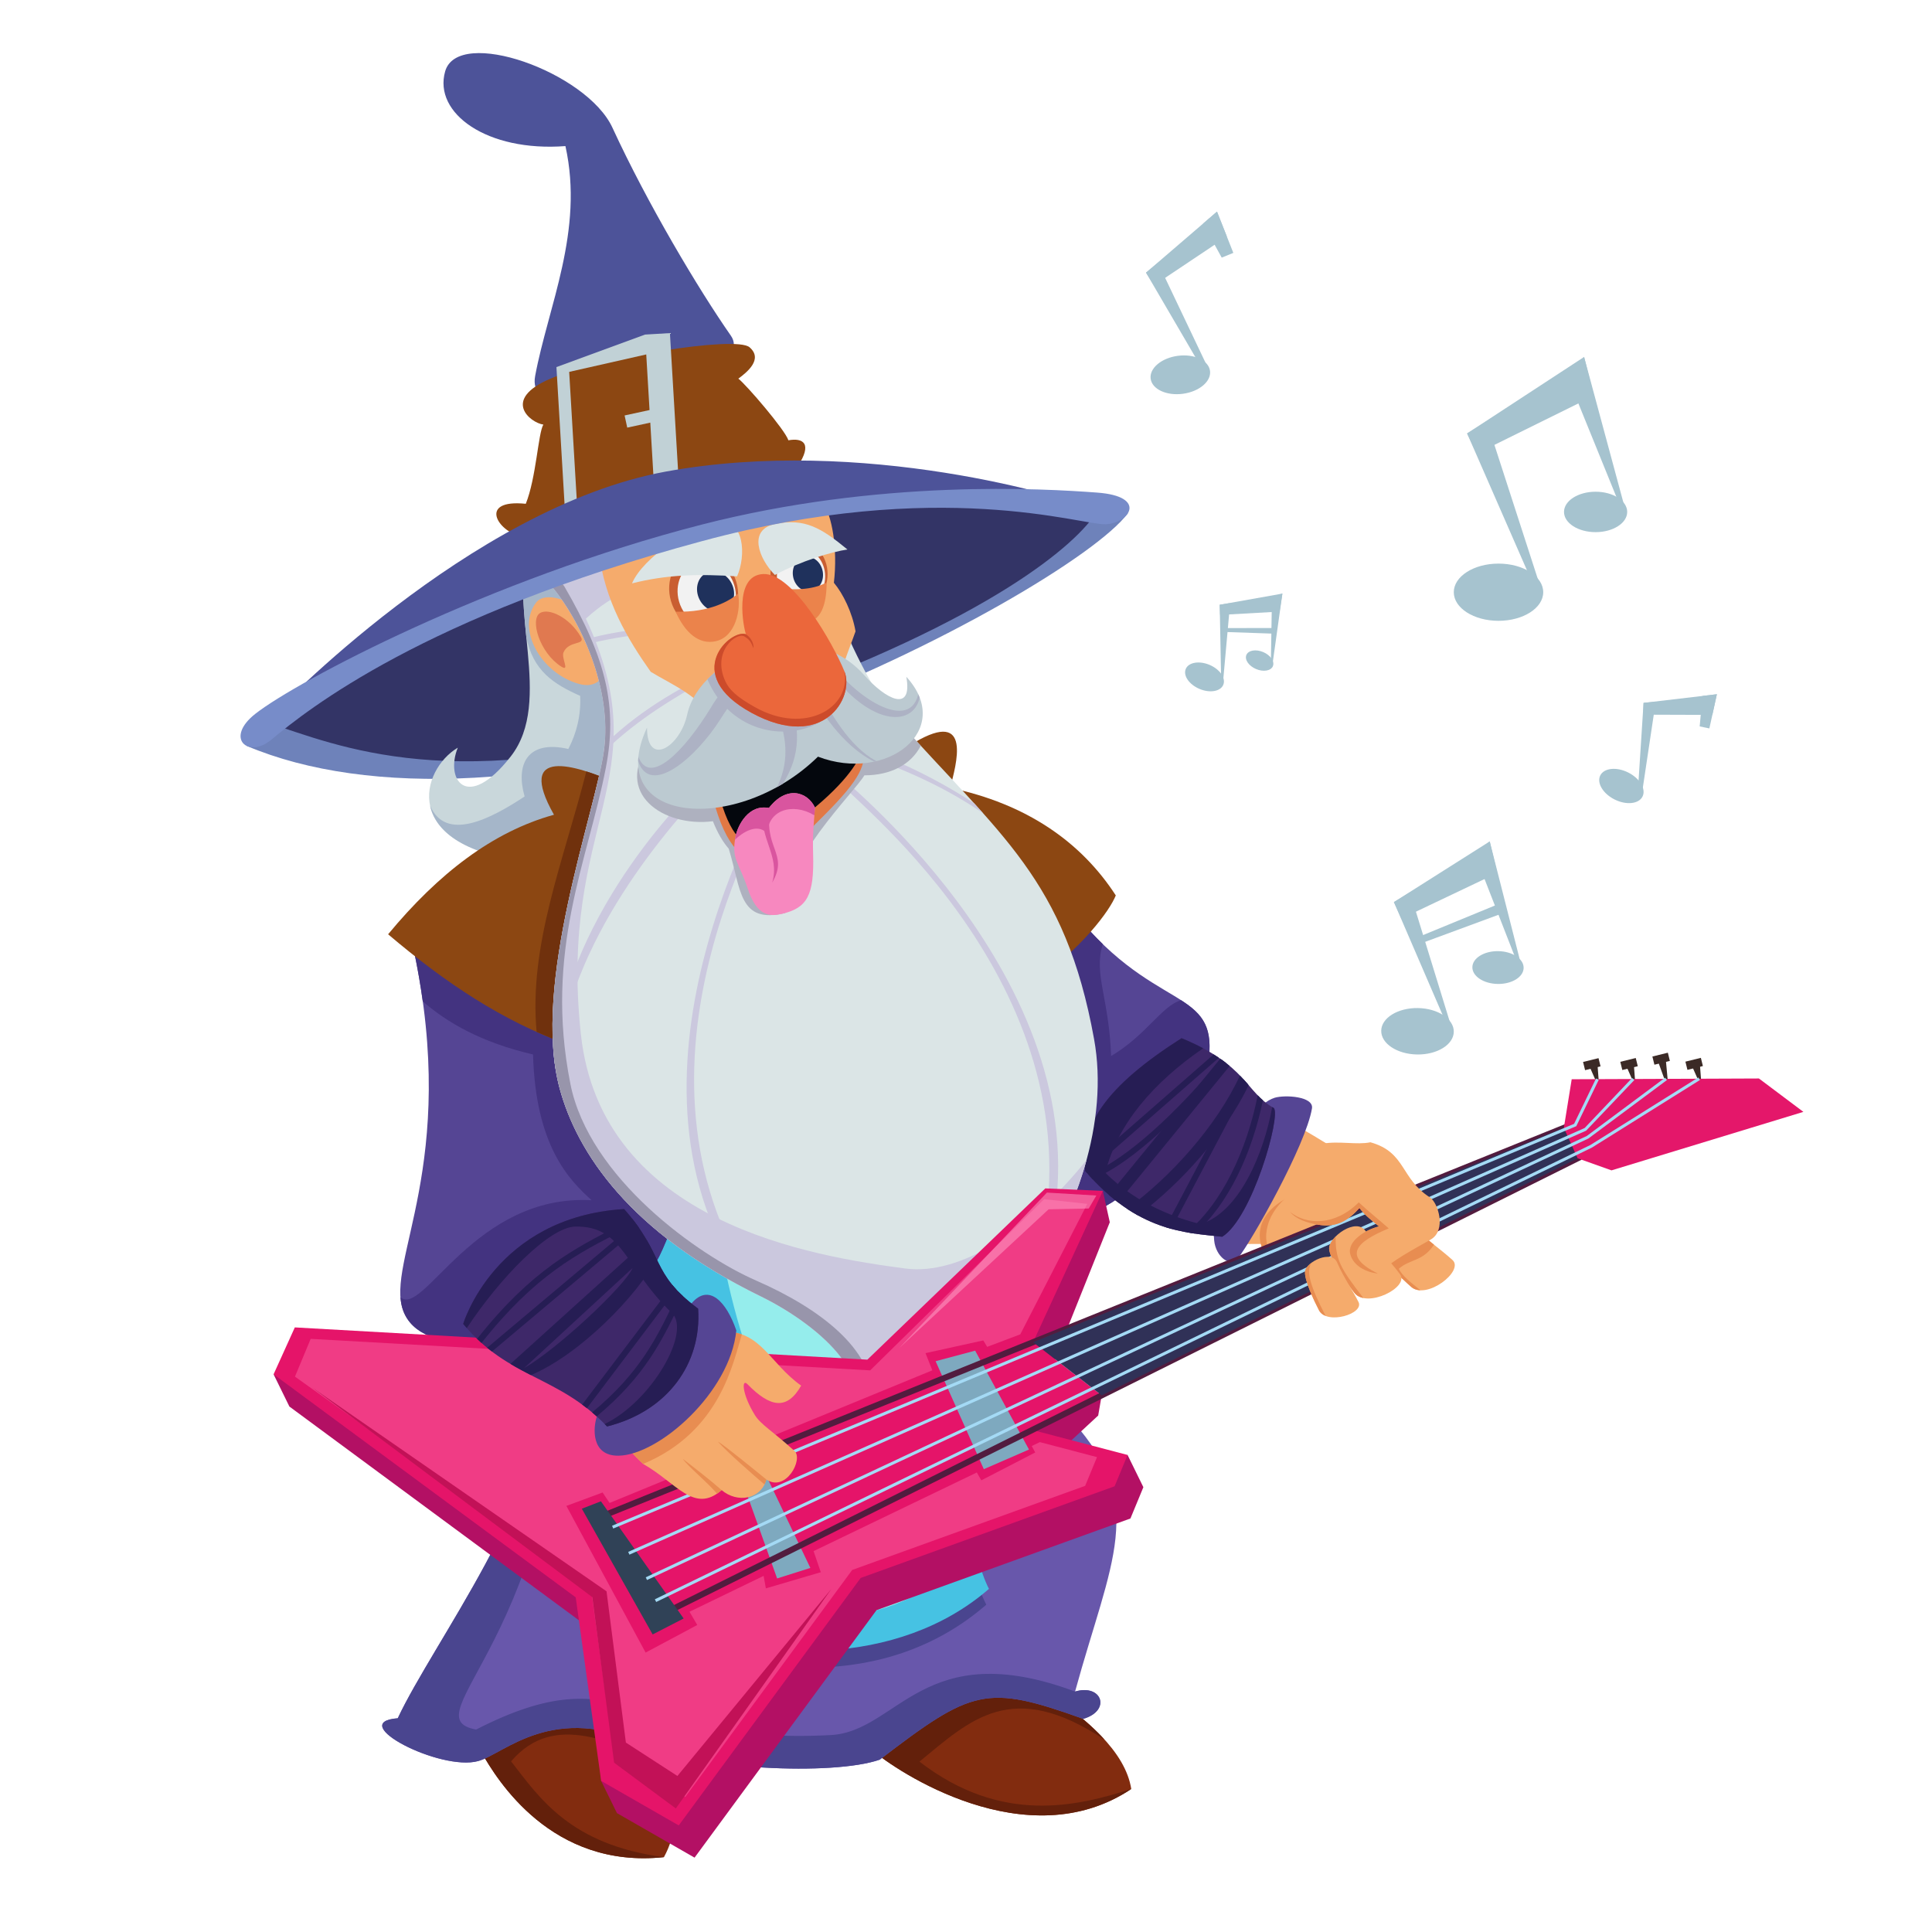 <?xml version="1.0" encoding="UTF-8"?>
<svg xmlns="http://www.w3.org/2000/svg" xmlns:xlink="http://www.w3.org/1999/xlink" version="1.1" id="character" x="0px" y="0px" viewBox="0 0 512 512" xml:space="preserve" width="512" height="512">
<g>
	<polygon fill="none" points="358.97,389.347 70.55,424.547 34.085,141.285 371.368,143.437  "/>
	<ellipse fill="none" cx="199.742" cy="473.302" rx="108.623" ry="24.629"/>
	<path fill="#333466" d="M70.55,194.124c0,0,37.888,26.78,131.759-6.978c61.34-22.059,89.519-45.678,89.519-52.683   C261.864,130.974,169.333,123.807,70.55,194.124z"/>
	<path fill="#6E82BA" d="M200.868,186.214c61.487-22.015,84.717-42.044,89.944-50.848c4.093-1.419,6.864-3.861,8.071,0.674   c-8.079,10.898-50.258,36.111-95.981,53.111c-54.458,20.249-105.441,22.109-137.457,8.55c-0.835-4.353,1.399-7.56,8.867-5.049   C94.782,199.532,129.043,211.931,200.868,186.214z"/>
	<g>
		<path fill="#C9D7DB" d="M140.594,143.76c-6.518,16.631,6.336,41.974-5.28,56.757c-11.615,14.783-17.423,6.072-13.991-2.376    c-9.767,5.808-15.575,25.871,17.687,30.094s32.511-44.662,30.26-55.173C162.769,142.704,140.594,143.76,140.594,143.76z"/>
		<path fill="#A5B6C9" d="M148.374,145.177c-3.478,0.084-6.356,0.235-8.391,0.369c-2.062,6.813-1.337,14.883-0.532,23.018    c1.673,9.272,7.461,12.798,14.298,15.849c0.25,5.176-0.967,9.916-3.133,14.073c-10.92-2.49-14.014,4.137-11.586,12.586    c-9.014,5.962-20.87,12.144-25.049,2.442c1.352,6.364,8.161,12.579,25.029,14.721c33.262,4.224,32.511-44.662,30.26-55.173    C165.286,154.457,155.42,147.659,148.374,145.177z"/>
	</g>
	<g>
		<path fill="#822C0F" d="M127.599,464.395c4.113,7.264,18.574,30.93,48.351,27.769c6.402-11.739,1.744-24.907-9.792-44.437    C159.987,437.279,131.493,459.328,127.599,464.395z"/>
		<path fill="#63200B" d="M135.444,466.779c11.557-13.599,27.553-4.4,40.618,0.626c-2.169-5.829-5.544-12.299-9.903-19.678    c-6.172-10.448-34.665,11.601-38.559,16.668c4.113,7.264,18.574,30.93,48.351,27.769    C151.136,488.871,143.015,476.523,135.444,466.779z"/>
	</g>
	<g>
		<path fill="#822C0F" d="M231.115,463.783c6.29,5.489,40.963,28.799,68.682,10.32c-1.554-9.89-11.879-18.908-24.332-26.951    C265.272,440.569,233.108,457.712,231.115,463.783z"/>
		<path fill="#63200B" d="M299.797,474.103c-14.255,4.554-34.341,9.557-56.135-7.256c13.562-11.113,24.508-22.119,49.081-5.797    c-4.44-4.906-10.54-9.546-17.278-13.898c-10.194-6.584-42.357,10.56-44.35,16.631    C237.405,469.272,272.079,492.582,299.797,474.103z"/>
	</g>
	<g>
		<path fill="#F5AB6C" d="M142.068,159.693c-5.28,6.909,1.155,18.677,11.351,21.548c9.068,2.553,9.526-11.186,3.668-16.954    C151.229,158.518,144.343,156.716,142.068,159.693z"/>
		<path fill="#E07950" d="M143.122,162.453c2.319-1.395,7.817,1.165,10.793,6.305c1.353,2.337-3.198,0.867-4.589,4.162    c-0.621,1.473,1.808,5.257-0.606,3.722C142.979,172.99,140.376,164.105,143.122,162.453z"/>
	</g>
	<path fill="#554594" d="M282.402,238.89c-16.51-22.251-42.502,18.514-42.502,18.514c-5.016,19.35,20.01,20.949,24.234,34.88   c4.023,13.268,1.624,31.644,16.97,30.986c18.487-0.792,36.613-25.911,39.026-41.095C323.593,260.37,305.224,269.647,282.402,238.89   z"/>
	<path fill="#433380" d="M313.006,265.068c-5.146,1.479-9.198,9.262-18.544,14.784c-0.589-15.599-4.688-21.63-2.215-29.659   c-3.146-3.041-6.445-6.72-9.846-11.304c-16.51-22.251-42.502,18.514-42.502,18.514c-5.016,19.35,20.01,20.949,24.234,34.88   c4.023,13.268,1.624,31.644,16.97,30.986c18.487-0.792,36.613-25.911,39.026-41.095C321.697,272.3,318.778,268.799,313.006,265.068   z"/>
	<g>
		<g>
			<defs>
				<path id="SVGID_1_" d="M126.728,466.698c-10.02,2.783-35.304-10.286-21.313-11.342c9.239-19.799,39.884-59.931,37.698-86.462      c-1.123-13.625,3.96-24.683,17.687-35.77c13.727-11.087,90.434-3.629,98.731,9.239c8.027,12.449,12.494,20.663,24.714,34.283      c19.866,22.141,10.218,36.8,0.662,71.63c7.128-2.112,9.648,5.062,2.164,7.24c-25.728-9.228-29.382-7.961-53.933,10.815      c-12.511,4.359-48.694,2.469-61.692-3.715C146.685,450.836,133.712,464.758,126.728,466.698z"/>
			</defs>
			<clipPath id="SVGID_2_">
				<use xlink:href="#SVGID_1_" overflow="visible"/>
			</clipPath>
			<path clip-path="url(#SVGID_2_)" fill="#6857AB" d="M76.63,468.414c11.184-23.965,55.614-73.971,52.968-106.084     c-1.359-16.492,4.793-29.876,21.409-43.297s107.168-2.646,119.505,11.184c14.539,16.296,57.688,25.685,58.647,47.813     s-42.95,69.522-27.932,80.386C286.781,478.316,110.821,488.395,76.63,468.414z"/>
		</g>
		<g>
			<defs>
				<path id="SVGID_3_" d="M126.728,466.698c-10.02,2.783-35.304-10.286-21.313-11.342c9.239-19.799,39.884-59.931,37.698-86.462      c-1.123-13.625,3.96-24.683,17.687-35.77c13.727-11.087,90.434-3.629,98.731,9.239c8.027,12.449,12.494,20.663,24.714,34.283      c19.866,22.141,10.218,36.8,0.662,71.63c7.128-2.112,9.648,5.062,2.164,7.24c-25.728-9.228-29.382-7.961-53.933,10.815      c-12.511,4.359-48.694,2.469-61.692-3.715C146.685,450.836,133.712,464.758,126.728,466.698z"/>
			</defs>
			<clipPath id="SVGID_4_">
				<use xlink:href="#SVGID_3_" overflow="visible"/>
			</clipPath>
			<path clip-path="url(#SVGID_4_)" fill="#4A458F" d="M88.876,469.852c-24.812-5.097,59.595-151.326,60.043-119.107     c1.145,82.363-40.896,104.237-22.748,107.603c39.94-20.393,40.264,4.268,93.98,1.465c17.866-0.932,24.552-26.506,64.755-11.537     c4.894-10.218,32.446-39.473,33.405-17.346c0.959,22.128-9.922,19.799-17.084,27.485     C286.781,478.316,123.067,489.833,88.876,469.852z"/>
		</g>
		<g>
			<defs>
				<path id="SVGID_5_" d="M126.728,466.698c-10.02,2.783-35.304-10.286-21.313-11.342c9.239-19.799,39.884-59.931,37.698-86.462      c-1.123-13.625,3.96-24.683,17.687-35.77c13.727-11.087,90.434-3.629,98.731,9.239c8.027,12.449,12.494,20.663,24.714,34.283      c19.866,22.141,10.218,36.8,0.662,71.63c7.128-2.112,9.648,5.062,2.164,7.24c-25.728-9.228-29.382-7.961-53.933,10.815      c-12.511,4.359-48.694,2.469-61.692-3.715C146.685,450.836,133.712,464.758,126.728,466.698z"/>
			</defs>
			<clipPath id="SVGID_6_">
				<use xlink:href="#SVGID_5_" overflow="visible"/>
			</clipPath>
			<path clip-path="url(#SVGID_6_)" fill="#4A458F" d="M171.624,431.591c10.198-21.852,10.35-84.2,7.937-113.482     c39.758-16.565,48.633-9.547,61.227-3.992c6.935,20.104,10.048,90.597,20.591,111.138     C234.812,448.358,197.773,444.484,171.624,431.591z"/>
		</g>
		<g>
			<defs>
				<path id="SVGID_7_" d="M126.728,466.698c-10.02,2.783-35.304-10.286-21.313-11.342c9.239-19.799,39.884-59.931,37.698-86.462      c-1.123-13.625,3.96-24.683,17.687-35.77c13.727-11.087,90.434-3.629,98.731,9.239c8.027,12.449,12.494,20.663,24.714,34.283      c19.866,22.141,10.218,36.8,0.662,71.63c7.128-2.112,9.648,5.062,2.164,7.24c-25.728-9.228-29.382-7.961-53.933,10.815      c-12.511,4.359-48.694,2.469-61.692-3.715C146.685,450.836,133.712,464.758,126.728,466.698z"/>
			</defs>
			<clipPath id="SVGID_8_">
				<use xlink:href="#SVGID_7_" overflow="visible"/>
			</clipPath>
			<path clip-path="url(#SVGID_8_)" fill="#46C2E3" d="M176.563,429.187c9.239-19.799,8.92-79.218,6.734-105.748     c36.023-15.009,50.419-12.336,61.83-7.303c6.283,18.215,7.398,86.323,16.95,104.934     C238.006,442.002,200.255,440.868,176.563,429.187z"/>
		</g>
		<g>
			<defs>
				<path id="SVGID_9_" d="M126.728,466.698c-10.02,2.783-35.304-10.286-21.313-11.342c9.239-19.799,39.884-59.931,37.698-86.462      c-1.123-13.625,3.96-24.683,17.687-35.77c13.727-11.087,90.434-3.629,98.731,9.239c8.027,12.449,12.494,20.663,24.714,34.283      c19.866,22.141,10.218,36.8,0.662,71.63c7.128-2.112,9.648,5.062,2.164,7.24c-25.728-9.228-29.382-7.961-53.933,10.815      c-12.511,4.359-48.694,2.469-61.692-3.715C146.685,450.836,133.712,464.758,126.728,466.698z"/>
			</defs>
			<clipPath id="SVGID_10_">
				<use xlink:href="#SVGID_9_" overflow="visible"/>
			</clipPath>
			<path clip-path="url(#SVGID_10_)" fill="#95EDEC" d="M192.53,422.926c6.236-13.364,6.021-53.47,4.545-71.378     c24.315-10.131,34.032-8.327,41.734-4.93c4.241,12.295,4.994,58.266,11.441,70.828     C234.003,431.576,208.523,430.811,192.53,422.926z"/>
		</g>
		<g>
			<defs>
				<path id="SVGID_11_" d="M126.728,466.698c-10.02,2.783-35.304-10.286-21.313-11.342c9.239-19.799,39.884-59.931,37.698-86.462      c-1.123-13.625,3.96-24.683,17.687-35.77c13.727-11.087,90.434-3.629,98.731,9.239c8.027,12.449,12.494,20.663,24.714,34.283      c19.866,22.141,10.218,36.8,0.662,71.63c7.128-2.112,9.648,5.062,2.164,7.24c-25.728-9.228-29.382-7.961-53.933,10.815      c-12.511,4.359-48.694,2.469-61.692-3.715C146.685,450.836,133.712,464.758,126.728,466.698z"/>
			</defs>
			<clipPath id="SVGID_12_">
				<use xlink:href="#SVGID_11_" overflow="visible"/>
			</clipPath>
			<path clip-path="url(#SVGID_12_)" fill="#4A458F" d="M131.63,369.158c-1.452-11.308,2.772-31.835,4.29-44.145     c28.389,0.295,43.706,6.108,51.543,10.585c2.491,9.383-2.479,31.907-6.143,43.692c-2.215,2.158-5.336,4.642-9.036,5.311     C162.981,384.029,144.829,379.85,131.63,369.158z"/>
		</g>
		<g>
			<defs>
				<path id="SVGID_13_" d="M126.728,466.698c-10.02,2.783-35.304-10.286-21.313-11.342c9.239-19.799,39.884-59.931,37.698-86.462      c-1.123-13.625,3.96-24.683,17.687-35.77c13.727-11.087,90.434-3.629,98.731,9.239c8.027,12.449,12.494,20.663,24.714,34.283      c19.866,22.141,10.218,36.8,0.662,71.63c7.128-2.112,9.648,5.062,2.164,7.24c-25.728-9.228-29.382-7.961-53.933,10.815      c-12.511,4.359-48.694,2.469-61.692-3.715C146.685,450.836,133.712,464.758,126.728,466.698z"/>
			</defs>
			<clipPath id="SVGID_14_">
				<use xlink:href="#SVGID_13_" overflow="visible"/>
			</clipPath>
			<path clip-path="url(#SVGID_14_)" fill="#4A458F" d="M159.744,354.606c-1.452-11.308,2.772-34.904,4.29-47.213     c28.389,0.295,46.874,8.649,54.711,13.126c2.491,9.383,38.542,5.082,48.837,27.575     C226.337,378.261,207.341,370.346,159.744,354.606z"/>
		</g>
		<g>
			<defs>
				<path id="SVGID_15_" d="M126.728,466.698c-10.02,2.783-35.304-10.286-21.313-11.342c9.239-19.799,39.884-59.931,37.698-86.462      c-1.123-13.625,3.96-24.683,17.687-35.77c13.727-11.087,90.434-3.629,98.731,9.239c8.027,12.449,12.494,20.663,24.714,34.283      c19.866,22.141,10.218,36.8,0.662,71.63c7.128-2.112,9.648,5.062,2.164,7.24c-25.728-9.228-29.382-7.961-53.933,10.815      c-12.511,4.359-48.694,2.469-61.692-3.715C146.685,450.836,133.712,464.758,126.728,466.698z"/>
			</defs>
			<clipPath id="SVGID_16_">
				<use xlink:href="#SVGID_15_" overflow="visible"/>
			</clipPath>
			<path clip-path="url(#SVGID_16_)" fill="#4A458F" d="M217.004,376.286c5.041-4.298,2.797-12.407-0.801-17.175     c28.389,0.295,21.104-22.544,28.941-18.067c2.491,9.383,12.011-23.153,22.307-0.66     C266.066,354.649,242.603,377.573,217.004,376.286z"/>
		</g>
	</g>
	<path fill="#2F2C42" d="M168.456,337.744c21.911,4.153,56.493,6.732,82.891,4.092c7.128-2.112,13.265-3.663,12.756,4.554   c-3.781,6.93-12.523,18.103-42.191,18.281c-37.354,0.224-58.739-10.425-72.994-21.116   C149.581,326.921,161.724,330.089,168.456,337.744z"/>
	<path fill="#6857AB" d="M264.104,341.44c0-20.987-7.609-58.066-3.253-81.176c4.356-23.109-121.961,8.316-121.961,8.316   c4.356,19.007,9.504,46.725,9.108,60.585c-0.396,13.859,21.779,23.363,58.091,29.017   C232.023,362.22,253.101,352.923,264.104,341.44z"/>
	<path fill="#4A458F" d="M160.91,257.885c0.531,24.622-1.25,47.577,12.826,85.139c3.168,26.267,60.698,28.526,82.099,18.468   c0-31.647-5.353-74.116-2.19-108.963C256.807,217.683,160.91,257.885,160.91,257.885z"/>
	<path fill="#46C2E3" d="M165.684,262.442c0.594,27.52,2.178,62.367,16.017,94.23c19.796,5.302,50.112,8.002,69.36-1.044   c0-28.464-4.814-66.661-1.97-98.002C251.936,226.284,165.684,262.442,165.684,262.442z"/>
	<path fill="#95EDEC" d="M185.91,266.457c0.447,26.713,1.64,60.537,12.06,91.465c14.905,5.147,37.732,7.767,52.225-1.013   c0-27.628-3.625-64.705-1.483-95.127C250.853,231.36,185.91,266.457,185.91,266.457z"/>
	<path fill="#4A458F" d="M115.966,258.754c-1.613,4.029,32.954,25.559,45.951,30.021c19.273-16.502,32.281-41.926,0.813-47.121   C139.946,237.892,115.966,258.754,115.966,258.754z"/>
	<path fill="#F5AB6C" d="M353.265,328.781c-7.49,0.561-14.96,1.061-26.186,0.836c0.749-8.878,9.823-30.505,16.651-31.212   c5.905,3.368,11.987,7.232,16.484,9.995C364.347,316.049,360.112,328.268,353.265,328.781z"/>
	<path fill="#554594" d="M347.684,293.755c0.537-3.222-7.177-3.662-9.9-2.833c-8.434,2.57-17.177,25.522-16.015,37.812   c0.41,4.335,4.287,7.25,6.257,4.772C331.761,328.81,346.068,303.452,347.684,293.755z"/>
	<path fill="#3E2869" d="M337.574,293.639c-7.473-4.17-7.092-11.352-24.447-18.505c-20.055,12.766-27.176,23.27-25.507,35.221   c13.819,16.055,26.433,16.307,36.278,17.397C331.85,322.794,339.503,295.748,337.574,293.639z"/>
	<g>
		<path fill="#261D54" d="M287.62,310.355c0.153,0.178,0.306,0.344,0.458,0.518l34.936-30.552c-0.437-0.298-0.898-0.598-1.379-0.899    l-34.142,29.857C287.529,309.637,287.57,309.995,287.62,310.355z"/>
		<path fill="#261D54" d="M324.835,281.643c-0.393-0.304-0.808-0.611-1.242-0.919c-11.507,13.825-25.171,26.783-35.187,30.518    c0.38,0.426,0.759,0.841,1.137,1.244C300.691,308.003,314.804,293.618,324.835,281.643z"/>
	</g>
	<g>
		<path fill="#261D54" d="M333.303,290.267c-2.888,14.561-9.463,28.687-18.774,36.314c0.716,0.129,1.422,0.242,2.118,0.342    c9.012-7.917,15.17-21.423,18.04-35.329C334.203,291.17,333.746,290.727,333.303,290.267z"/>
		<path fill="#261D54" d="M310.414,325.661l20.252-38.36c-0.36-0.414-0.732-0.837-1.123-1.267l-20.68,39.171    C309.384,325.369,309.901,325.522,310.414,325.661z"/>
	</g>
	<g>
		<path fill="#261D54" d="M328.597,285.025c-6.154,13.367-18.426,26.957-29.92,35.306c0.985,0.652,1.96,1.242,2.925,1.774    c11.24-8.404,22.937-21.343,29.312-34.517C330.203,286.765,329.451,285.908,328.597,285.025z"/>
		<path fill="#261D54" d="M296.317,318.655l29.57-36.162c-0.755-0.634-1.588-1.277-2.517-1.927l-29.512,36.092    C294.684,317.373,295.503,318.037,296.317,318.655z"/>
	</g>
	<path fill="#261D54" d="M337.574,293.639c-0.149-0.083-0.29-0.17-0.433-0.255c-2.149,12.026-8.666,27.953-19.002,31.011   c-5.508-1.331-16.662-4.971-25.194-13.599c3.056-12.79,12.783-23.996,25.903-32.988c-1.664-0.888-3.554-1.781-5.721-2.675   c-20.055,12.766-27.176,23.27-25.507,35.221c13.819,16.055,26.433,16.307,36.278,17.397   C331.85,322.794,339.503,295.748,337.574,293.639z"/>
	<path fill="#E88D51" d="M352.176,306.543c-5.05,1.873-9.661,8.287-11.467,11.123c-13.087,7.348-5.157,19.675,4.687,24.052   c7.254-3.253,18.004-7.531,20.881-11.123c1.671-2.086,3.215-4.989,4.363-7.793C368.823,318.291,363.38,312.904,352.176,306.543z"/>
	<path fill="#F5AB6C" d="M341.931,316.554c-1.517,1.031-5.962,4.813-6.365,10.495c-0.415,5.851,5.05,12.201,13.157,15.222   c1.485,0.553,3.201-9.048,3.043-10.439c-0.385-3.393,3.097-4.704,4.98-6.764C357.2,324.57,343.448,315.522,341.931,316.554z"/>
	<path fill="#554594" d="M109.658,251.781c12.061,56.832-7.598,82.508-2.819,95.523s30.296,8.595,42.448,2.989   c23.833-10.994,23.21-11.416,29.161-26.164c-7.794-19.486-21.202-31.511-38.089-63.237   C129.309,240.133,109.658,251.781,109.658,251.781z"/>
	<path fill="#433380" d="M109.658,251.781c1.009,4.753,1.778,9.269,2.376,13.597c6.5,5.634,15.479,10.867,29.225,14.072   c0.693,24.347,9.59,33.244,15.528,38.625c-31.055-1.723-44.508,30.994-50.65,25.725c0.093,1.258,0.307,2.429,0.702,3.504   c4.779,13.015,30.296,8.595,42.448,2.989c23.833-10.994,23.21-11.416,29.161-26.164c-7.794-19.486-21.202-31.511-38.089-63.237   C129.309,240.133,109.658,251.781,109.658,251.781z"/>
	<path fill="#8C4712" d="M251.809,208.787c1.501-5.918,6.072-21.194-9.504-12.011s-68.57,15.443-79.13,10.691   s-26.662-9.767-16.367,8.448c-16.22,4.488-30.622,15.575-43.954,31.678c30.49,25.87,60.321,40.126,107.439,35.374   c56.776-5.726,82.235-37.75,85.403-45.67C286.457,223.042,271.938,213.011,251.809,208.787z"/>
	<path fill="#70310D" d="M175.171,209.085c-5.441-0.08-9.712-0.59-11.995-1.617c-2.432-1.095-5.158-2.199-7.788-3.035   c-5.982,23.571-15.323,46.073-13.176,69.032c9.122,4.086,18.767,7.055,29.309,8.75   C174.696,250.029,173.043,237.448,175.171,209.085z"/>
	<g>
		<polygon fill="#A6C3CF" points="303.705,72.254 306.875,69.648 320.585,98.456 317.351,95.617   "/>
		<polygon fill="#A6C3CF" points="303.705,72.254 322.518,56.083 325.133,62.691 305.854,75.589   "/>
		<polygon fill="#A6C3CF" points="318.811,59.27 322.518,56.083 326.845,67.016 323.769,68.272   "/>
		
			<ellipse transform="matrix(0.991 -0.131 0.131 0.991 -10.316 41.751)" fill="#A6C3CF" cx="312.905" cy="99.462" rx="7.937" ry="5.078"/>
	</g>
	<g>
		<polygon fill="#A6C3CF" points="435.56,186.268 438.781,185.961 435.052,210.842 434.189,207.56   "/>
		<polygon fill="#A6C3CF" points="435.56,186.268 454.988,183.983 453.787,189.457 435.495,189.396   "/>
		<polygon fill="#A6C3CF" points="451.16,184.433 454.988,183.983 453.001,193.04 450.435,192.506   "/>
		
			<ellipse transform="matrix(0.446 -0.895 0.895 0.446 51.834 499.938)" fill="#A6C3CF" cx="429.568" cy="208.118" rx="4.004" ry="6.259"/>
	</g>
	<g>
		<polygon fill="#A6C3CF" points="388.801,114.863 394.003,111.624 408.675,156.942 405.359,152.73   "/>
		<polygon fill="#A6C3CF" points="415.18,99.258 419.803,94.597 431.101,136.454 428.791,132.757   "/>
		<polygon fill="#A6C3CF" points="388.801,114.863 419.803,94.597 422.386,104.888 391.331,120.219   "/>
		<ellipse fill="#A6C3CF" cx="397.119" cy="156.942" rx="11.851" ry="7.582"/>
		<path fill="#A6C3CF" d="M431.224,135.668c0,2.958-3.749,5.356-8.372,5.356c-4.624,0-8.372-2.398-8.372-5.356    c0-2.958,3.749-5.356,8.372-5.356S431.224,132.71,431.224,135.668z"/>
	</g>
	<g>
		<polygon fill="#A6C3CF" points="369.401,239.059 373.66,236.493 385.029,273.434 382.408,269.22   "/>
		<polygon fill="#A6C3CF" points="390.815,226.269 394.793,222.983 403.465,257.076 401.711,254.21   "/>
		<polygon fill="#A6C3CF" points="369.401,239.059 394.793,222.983 396.767,231.363 371.391,243.435   "/>
		<polygon fill="#A6C3CF" points="375.51,248.47 398.321,239.086 398.711,241.838 375.685,250.334   "/>
		<path fill="#A6C3CF" d="M385.268,273.437c-0.049,3.397-4.394,6.088-9.705,6.011c-5.31-0.077-9.575-2.894-9.525-6.291    c0.049-3.397,4.394-6.088,9.704-6.011C381.052,267.223,385.317,270.04,385.268,273.437z"/>
		
			<ellipse transform="matrix(0.015 -1 1 0.015 134.684 649.365)" fill="#A6C3CF" cx="396.8" cy="256.35" rx="4.346" ry="6.793"/>
	</g>
	<g>
		<polygon fill="#A6C3CF" points="323.236,160.265 325.995,159.837 324.052,181.448 323.586,178.701   "/>
		<polygon fill="#A6C3CF" points="337.082,158.17 339.847,157.308 337.108,176.866 336.806,175.004   "/>
		<polygon fill="#A6C3CF" points="323.236,160.265 339.847,157.308 339.092,162.082 323.34,162.962   "/>
		<polygon fill="#A6C3CF" points="324.411,166.453 338.258,166.425 337.876,167.938 324.105,167.459   "/>
		<path fill="#A6C3CF" d="M324.175,181.5c-0.748,1.755-3.577,2.23-6.32,1.061c-2.743-1.169-4.36-3.538-3.613-5.293    c0.748-1.755,3.577-2.23,6.32-1.061C323.305,177.376,324.923,179.746,324.175,181.5z"/>
		
			<ellipse transform="matrix(0.392 -0.92 0.92 0.392 41.906 413.532)" fill="#A6C3CF" cx="333.806" cy="175.063" rx="2.44" ry="3.814"/>
	</g>
	<g>
		<path fill="#DBE5E6" d="M289.943,275.378c-7.671-42.359-24.73-53.896-52.269-84.739c-13.055-14.621-25.079-54.249-25.079-54.249    s-22.64,4.151-67.279,17.951c8.704,9.835,16.98,28.378,14.741,44.613s-19.266,61.773-11.742,89.491    c4.639,17.091,18.611,38.146,53.193,55.041c16.403,8.014,34.054,24.169,19.271,32.998    C255.752,374.927,297.848,319.027,289.943,275.378z"/>
		<path fill="#CBC8DE" d="M239.852,336.161c-23.843-3.185-80.563-11.805-85.933-62.237c-6-56.358,21.19-67.473,1.342-109.974    c15.476-14.177,28.665-8.86,32.319-6.704c12.997,7.668,22.636,9.692,32.763,1.046c-4.696-11.847-7.748-21.902-7.748-21.902    s-22.64,4.151-67.279,17.951c8.704,9.835,16.98,28.378,14.741,44.613s-19.266,61.773-11.742,89.491    c4.639,17.091,18.611,38.146,53.193,55.041c16.403,8.014,34.054,24.169,19.271,32.998c26.729-1.19,57.617-34.123,67.165-69.069    C273.096,325.949,254.606,338.132,239.852,336.161z"/>
		<path fill="#CBC8DE" d="M207.163,206.436c0.068-0.618-0.687-0.768-1.428-0.462c-2.008,4.495-47.421,80.6-7.244,135.999    c0.989,0.508,1.992,1.013,3.017,1.513c0.002,0.001,0.003,0.002,0.005,0.002C161.23,285.307,202.118,217.313,207.163,206.436z"/>
		<path fill="#CBC8DE" d="M187.58,205.85c-3.88,2.569-36.891,35.131-40.838,73.525c0.15,1.601,0.358,3.164,0.624,4.688    c3.194-35.304,29.984-64.903,41.172-77.058C189.414,206.202,188.681,205.747,187.58,205.85z"/>
		<path fill="#CBC8DE" d="M154.847,169.519c0.186,0.412,0.372,0.824,0.551,1.242c10.831-2.829,21.117-3.247,27.764-3.684    c0.486-0.023,0.53-0.419,0.055-0.795C181.265,165.934,167.628,165.878,154.847,169.519z"/>
		<path fill="#CBC8DE" d="M186.243,179.688c-2.042,0.607-15.98,7.572-26.032,17.681c-0.051,0.529-0.082,1.061-0.155,1.586    c-0.016,0.117-0.04,0.25-0.058,0.37c9.287-9.161,20.025-15.068,26.552-18.902C186.956,180.179,186.85,179.813,186.243,179.688z"/>
		<path fill="#CBC8DE" d="M258.166,212.889c-20.862-13.706-43.039-19.375-46.231-19.583c-0.34,0.55-0.736,1.02-0.257,1.479    c10.675,3.383,30.439,8.125,48.865,20.743C259.765,214.655,258.971,213.775,258.166,212.889z"/>
		<path fill="#CBC8DE" d="M273.879,338.133c1.053-1.609,2.066-3.25,3.043-4.915c19.564-65.858-49.092-122.445-52.503-126.008    c-0.801-0.039-1.461,0.357-1.189,0.916C231.758,216.787,294.747,268.331,273.879,338.133z"/>
		<path fill="#9895AB" d="M200.386,339.363c-15.252-6.652-44.285-27.146-49.237-52.168c-6.985-35.297,4.636-58.964,9.418-83.793    c3.082-16,0.168-28.766-11.005-47.989c-0.994-1.642-2.396-1.642-4.246-1.072c8.704,9.835,16.98,28.378,14.741,44.613    s-19.266,61.773-11.742,89.491c4.639,17.091,18.611,38.146,53.193,55.041c16.403,8.014,34.054,24.169,19.271,32.998    c20.511-0.913,43.47-20.518,57.357-45.38c-10.052,15.111-26.342,32.521-47.021,38.671    C231.115,357.732,217.719,346.922,200.386,339.363z"/>
		<path fill="#AEB1BF" d="M241.995,195.418c-4.032,1.603-8.807,0.633-12.505,0.139c-6.547-0.875-29.104-3.432-34.186,2.077    c-3.693,4.004-23.202,11.483-23.148-0.634c-9.671,13.188,3.587,22.314,16.77,20.634c1.251,3.144,2.666,5.531,4.197,7.279    c3.347,10.833,2.6,20.036,14.978,17.042c-0.934-13.463,18.203-31.787,20.968-36.486c6.975,0,12.38-2.847,14.948-7.847    C242.48,195.968,243.611,197.187,241.995,195.418z"/>
	</g>
	<g>
		<path fill="#E27844" d="M189.561,213.807c4.048-5.313,39.492-20.021,39.508-15.764c0.018,4.72-0.259,7.66-10.969,18.335    C209.67,224.779,196.983,238.735,189.561,213.807z"/>
		<path fill="#04070D" d="M209.896,199.065c-7.569,2.962-26.453-1.967-18.358,14.872c6.591,19.675,16.761,6.474,24.428,0.046    c10.176-8.531,11.892-13.456,13.102-15.941C216.514,184.442,218.378,195.746,209.896,199.065z"/>
	</g>
	<path fill="#F5AB6C" d="M158.688,145.893c1.386,13.265,7.889,23.825,13.758,32.14c5.578,3.412,13.037,6.332,17.293,13.529   c18.033,3.631,14.156,17.135,31.876-6.039c0.957-8.283,2.899-11.912,5.11-18.215c-0.853-4.983-3.318-10.001-5.737-12.872   c1.056-9.051-0.511-17.906-2.904-21.094C206.44,132.606,157.799,137.382,158.688,145.893z"/>
	<g>
		<path fill="#BCCAD1" d="M240.181,179.345c1.73,9.692-5.442,6.026-11.21-0.483c-14.596-16.47-43.377-5.367-46.858,10.507    c-1.905,8.689-10.664,14.025-10.648,3.454c-11.89,25.538,23.914,28.649,45.304,7.701    C235.07,207.528,253.035,193.408,240.181,179.345z"/>
		<path fill="#ADB2C4" d="M187.465,180.036c10.834,25.042,47.589,12.186,32.019-7.695    C208.415,168.222,194.943,172.407,187.465,180.036z"/>
		<path fill="#ADB2C4" d="M243.723,184.884c-0.11-0.289-0.238-0.579-0.372-0.87c-2.68,10.909-19.029-1.106-23.732-9.574    c-1.172-1.262-0.631,1.623-1.423,1.122C229.818,192.635,241.934,192.989,243.723,184.884z"/>
		<path fill="#ADB2C4" d="M231.672,201.839c0.186-0.04,0.367-0.087,0.55-0.131c-7.328-4.029-12.002-12.635-16.283-20.343    c-1.172-1.262-0.631,1.623-1.423,1.122C216.743,187.646,223.242,197.676,231.672,201.839z"/>
		<path fill="#ADB2C4" d="M203.212,182.575c2.77,6.253,7.876,15.424,2.724,26.004c0.524-0.289,1.044-0.594,1.562-0.905    c4.953-7.972,4.36-14.884,1.716-23.564C208.631,182.49,203.745,183.346,203.212,182.575z"/>
		<g>
			<path fill="#ADB2C4" d="M198.899,183.791c0.15-0.815,0.215-0.929,0.234-0.934c-0.01-0.022-0.028-0.103-0.049-0.367     c-7.2-1.319-8.645,1.693-10.826,5.252c-6.883,11.234-16.106,20.721-19.077,12.808c-0.037,0.379-0.057,0.748-0.067,1.112     c3.144,9.6,15.221-0.783,21.679-10.876C193.542,186.49,194.779,184.461,198.899,183.791z"/>
			<path fill="#9FA6BD" d="M199.133,182.857C199.141,182.875,199.143,182.855,199.133,182.857L199.133,182.857z"/>
		</g>
	</g>
	<g>
		<path fill="#C95E31" d="M195.125,154.202c1.621,5.511-0.939,11.119-5.719,12.525c-4.78,1.406-9.969-1.921-11.59-7.432    s0.939-11.119,5.719-12.525C188.315,145.363,193.504,148.691,195.125,154.202z"/>
		<path fill="#F2F2F2" d="M194.61,155.154c1.371,4.661-0.794,9.404-4.837,10.593s-8.431-1.625-9.803-6.286    c-1.371-4.661,0.794-9.404,4.837-10.593C188.85,147.679,193.239,150.493,194.61,155.154z"/>
		<path fill="#1F315C" d="M193.859,154.578c1.382,2.692,0.61,5.846-1.725,7.045s-5.348-0.012-6.73-2.704    c-1.382-2.692-0.61-5.846,1.725-7.045S192.477,151.886,193.859,154.578z"/>
		<path fill="#EB834B" d="M195.608,157.308c-2.107,1.8-7.353,5.051-16.557,4.791c2.49,5.605,6.209,8.852,10.689,7.816    C195.032,168.69,196.372,161.468,195.608,157.308z"/>
	</g>
	<g>
		<path fill="#C95E31" d="M219.32,152.111c0.006,4.818-3.377,8.728-7.556,8.733s-7.571-3.897-7.576-8.715    c-0.006-4.818,3.377-8.728,7.556-8.733C215.922,143.391,219.314,147.293,219.32,152.111z"/>
		<path fill="#F2F2F2" d="M218.68,152.757c0.005,4.075-2.856,7.382-6.391,7.386s-6.403-3.296-6.408-7.371s2.856-7.382,6.391-7.386    C215.807,145.381,218.676,148.682,218.68,152.757z"/>
		<path fill="#1F315C" d="M218.018,151.37c0.478,2.493-0.888,4.849-3.049,5.264c-2.162,0.414-4.302-1.271-4.779-3.763    c-0.478-2.493,0.888-4.849,3.049-5.264C215.4,147.193,217.54,148.877,218.018,151.37z"/>
		<path fill="#EB834B" d="M219.066,154.353c-2.895,1.637-7.845,2.395-14.238,1.286c0,3.717,1.99,9.195,7.452,9.459    C216.832,165.318,219.066,161.6,219.066,154.353z"/>
	</g>
	<path fill="#EB673B" d="M197.691,168.097c-3.894-1.584-17.489,10.513,1.518,20.832s27.378-4.105,24.551-11.064   s-13.528-26.128-21.515-25.739C194.258,152.516,197.098,166.645,197.691,168.097z"/>
	<path fill="#CC4B2B" d="M197.692,168.097c-3.894-1.584-17.489,10.513,1.518,20.832s27.378-4.105,24.551-11.064   c1.914,9.54-10.242,17.077-23.693,9.54c-4.967-2.784-6.855-4.704-7.854-6.88c-3.622-7.893,2.97-13.084,5.049-11.863   c1.372,0.806,1.732,1.445,2.425,3.127C199.799,170.233,198.748,168.769,197.692,168.097z"/>
	<path fill="#DBE5E6" d="M167.492,154.603c9.245-2.343,17.608-2.531,27.846-1.862c2.441-5.561,1.925-15.209-4.891-14.403   C183.094,139.208,170.329,147.829,167.492,154.603z"/>
	<path fill="#DBE5E6" d="M224.587,145.623c-4.053,0.564-12.314,3.045-19.234,6.749c-4.278-4.311-7.199-12.014,0.054-13.504   C213.278,137.25,217.622,139.899,224.587,145.623z"/>
	<path fill="#4D5399" d="M149.845,38.715c-20.789,1.584-35.044-8.712-31.876-19.799c3.408-11.927,37.512,0.124,44.335,14.926   c9.313,20.206,22.83,42.867,31.386,55.119s-55.281,29.062-51.873,10.691C145.225,81.282,154.837,61.184,149.845,38.715z"/>
	<path fill="#8C4712" d="M198.64,92.03c3.663,3.168-0.693,6.633-2.97,8.316c2.079,1.584,12.374,13.562,13.265,16.334   c3.861-0.693,6.534,0.792,2.376,7.029c-4.158,6.237-67.019,19.7-73.256,18.413s-11.384-9.899,1.287-8.613   c2.772-6.93,3.267-18.71,4.653-20.987c-3.465-0.495-11.186-6.633,1.881-12.176C158.943,94.802,194.977,88.862,198.64,92.03z"/>
	<polygon fill="#C1D1D6" points="171.261,93.93 173.582,133.095 180.17,132.704 177.537,88.275 170.949,88.665 147.459,97.279    149.924,138.875 153.218,138.68 150.839,98.55 150.84,98.55  "/>
	
		<rect x="165.771" y="109.067" transform="matrix(0.977 -0.212 0.212 0.977 -19.555 38.686)" fill="#C1D1D6" width="10.427" height="3.3"/>
	<path fill="#4D5399" d="M72.506,189.152c0,0,51.978-54.69,103.955-64.181s106.667,6.78,114.351,10.396   C257.904,130.974,185.778,123.542,72.506,189.152z"/>
	<path fill="#778CC9" d="M186.034,143.408c63.051-17.025,100.654-4.175,106.982-4.476s11.16-7.384-2.204-8.386   c-14.297-1.072-57.682-3.645-104.927,8.498c-56.271,14.463-107.233,41.503-118.2,50.109c-8.232,6.459-1.921,11.96,4.143,6.931   C81.628,187.956,112.382,163.295,186.034,143.408z"/>
	<g>
		
			<rect x="419.799" y="280.746" transform="matrix(0.971 -0.239 0.239 0.971 -55.194 109.157)" fill="#3B2A26" width="4.219" height="2.238"/>
		<polygon fill="#3B2A26" points="423.347,282.069 423.705,286.798 423.017,286.667 421.131,282.384   "/>
		<polygon fill="#3B2A26" points="432.95,281.639 433.309,286.368 432.621,286.236 430.735,281.954   "/>
		<polygon fill="#3B2A26" points="450.475,281.886 450.834,286.614 450.146,286.483 448.26,282.2   "/>
		<polygon fill="#3B2A26" points="441.427,280.486 442.007,286.77 441.308,286.565 439.212,280.8   "/>
		
			<rect x="429.664" y="280.704" transform="matrix(0.971 -0.239 0.239 0.971 -54.897 111.517)" fill="#3B2A26" width="4.219" height="2.238"/>
		
			<rect x="438.168" y="279.297" transform="matrix(0.971 -0.239 0.239 0.971 -54.313 113.511)" fill="#3B2A26" width="4.219" height="2.238"/>
		
			<rect x="446.92" y="280.656" transform="matrix(0.971 -0.239 0.239 0.971 -54.384 115.645)" fill="#3B2A26" width="4.219" height="2.238"/>
		<polygon fill="#B31064" points="184.064,492.294 232.282,426.713 299.576,402.417 303.006,394.118 298.816,385.579     274.373,390.559 291.031,375.131 291.952,369.79 277.975,364.223 294.107,323.911 292.263,315.592 234.05,368.861 72.501,364.207     76.691,372.746 156.761,431.859 159.31,471.957 163.5,480.496   "/>
		<polygon fill="#E51469" points="179.874,483.755 228.092,418.174 295.387,393.877 298.816,385.579 273.563,378.949     291.952,369.79 273.785,355.683 292.263,315.592 277.022,314.938 229.86,360.322 78.131,351.775 72.501,364.207 152.571,423.319     159.31,471.957   "/>
		<polygon fill="#F03C85" points="181.609,476.215 225.842,416.054 287.574,393.766 290.72,386.153 275.568,382.176 273.422,383.21     274.346,384.918 260.056,392.302 258.864,390.223 215.605,411.062 217.522,416.653 202.961,420.934 202.366,417.62     182.729,427.129 184.779,430.64 171.092,437.946 150.096,399.084 159.696,395.527 161.543,398.297 192.186,385.706     191.154,380.459 200.358,378.48 202.04,381.656 247.077,363.15 245.269,358.595 260.586,355.227 261.611,356.932 270.385,353.616     288.148,319.04 276.712,317.79 230.606,363.161 82.337,354.809 78.166,364.818 156.563,420.774 162.744,465.392   "/>
		<polygon fill="#7EA9BF" points="205.946,418.303 214.755,415.516 198.367,381.218 193.049,382.302   "/>
		<polygon fill="#7EA9BF" points="260.719,389.347 272.692,384.142 258.426,357.936 247.945,360.735   "/>
		<g>
			<path fill="#521C3F" d="M172.242,430.308l-14.951-28.456l0.82-0.331l256.737-103.653l4.291,9.467l-0.691,0.345L172.242,430.308z      M159.532,402.673l13.399,25.503l244.114-121.584l-3.02-6.664L159.532,402.673z"/>
		</g>
		<polygon fill="#303157" points="291.952,369.79 418.092,306.964 414.437,298.898 273.785,355.683   "/>
		<polygon fill="#304257" points="172.959,433.142 181.175,428.913 159.251,397.86 154.191,399.823   "/>
		<polygon fill="#E4176A" points="418.092,306.964 427.066,310.158 477.915,294.656 466.134,285.81 416.518,286.012     414.437,298.898   "/>
		<g>
			<polygon fill="#A4DAF5" points="162.512,405.077 162.204,404.338 417.148,297.827 422.964,285.809 423.685,286.159      417.736,298.448 417.596,298.507    "/>
		</g>
		<g>
			<polygon fill="#A4DAF5" points="166.801,412.001 166.477,411.268 419.944,298.937 432.537,285.669 433.118,286.221      420.342,299.637    "/>
		</g>
		<g>
			<polygon fill="#A4DAF5" points="171.467,418.724 171.126,418 420.52,301.044 441.274,285.59 441.752,286.231 420.929,301.727         "/>
		</g>
		<g>
			<polygon fill="#A4DAF5" points="173.891,424.547 173.541,423.827 421.464,303.437 450.077,285.535 450.501,286.213      421.851,304.137    "/>
		</g>
		<polygon opacity="0.5" fill="#FFA6CC" points="238.29,357.265 277.448,316.049 290.548,316.826     288.526,320.266 277.893,320.479   "/>
		<polygon fill="#C21157" points="162.746,467.136 156.966,423.255 82.77,367.733 160.737,421.712 165.864,461.8 179.521,470.651     220.35,421.05 179.101,479.262   "/>
	</g>
	<g>
		<path fill="#F5AB6C" d="M365.211,330.832c0.609,2.648,6.322,8.044,8.774,10.206c4.03,3.554,14.114-4.226,10.941-7.123    c-3.173-2.897-7.426-5.75-11.091-9.491C370.672,321.197,364.516,327.806,365.211,330.832z"/>
		<path fill="#E88D51" d="M370.7,336.248c2.876-2.621,6.403-1.879,9.313-6.405c-0.958-0.767-1.932-1.561-2.903-2.391    c-3.412-0.955-8.397-0.302-11.577,1.269c-0.322,0.774-0.459,1.513-0.322,2.111c0.609,2.648,6.322,8.044,8.774,10.206    c0.681,0.601,1.537,0.871,2.47,0.903C373.846,339.869,371.613,338.12,370.7,336.248z"/>
		<path fill="#F5AB6C" d="M371.018,337.68c-2.569-3.444-6.207-7.048-9.101-11.414c-2.496-3.766-9.79,1.563-9.678,4.665    c0.098,2.716,4.69,9.092,6.69,11.679C362.215,346.861,373.587,341.124,371.018,337.68z"/>
		<path fill="#E88D51" d="M353.947,327.703c0.001-0.001,0.001-0.001,0.001-0.002c-1.048,1.063-1.744,2.256-1.709,3.23    c0.098,2.716,4.69,9.092,6.69,11.679c0.585,0.756,1.428,1.191,2.401,1.385C354.978,335.849,353.941,333.648,353.947,327.703z"/>
		<path fill="#F5AB6C" d="M360.018,345.042c-1.573-3.145-3.984-6.574-5.686-10.508c-1.468-3.394-8.112-0.152-8.47,2.363    c-0.313,2.202,2.467,8.001,3.705,10.374C351.603,351.17,361.591,348.187,360.018,345.042z"/>
		<path fill="#E88D51" d="M351.306,348.727c-4.058-7.81-5.324-11.978-3.667-14.137c-0.962,0.696-1.667,1.535-1.776,2.306    c-0.313,2.202,2.467,8.001,3.705,10.374C349.93,347.965,350.551,348.432,351.306,348.727z"/>
		<path fill="#F5AB6C" d="M379.137,328.501c4.292-2.455,1.95-9.808-0.184-11.171c-7.874-5.032-6.313-11.965-15.781-14.617    c-7.049,1.514-19.365-4.702-22.521,12.632c-1.115,6.126,3.456,8.375,8.773,9.231c4.753,0.766,7.782-1.037,10.841-4.448    c1.523,2.069,3.598,3.537,5.188,4.891c-3.586,0.855-8.48,3.91-7.628,7.312c0.798,3.189,4.271,4.825,7.331,5.186    C369.805,333.561,374.166,331.344,379.137,328.501z"/>
		<path fill="#E88D51" d="M368.026,325.538c-2.307-2.056-5.263-4.412-7.941-6.9c-6.343,6.326-13.943,6.003-18.197,2.538    c1.616,1.927,4.446,2.903,7.538,3.401c4.753,0.766,7.782-1.037,10.841-4.448c1.523,2.069,3.598,3.537,5.188,4.891    c-3.586,0.855-8.48,3.91-7.628,7.312c0.798,3.189,4.271,4.825,7.331,5.186C355.809,332.862,359.141,329.233,368.026,325.538z"/>
	</g>
	<g>
		<path fill="#F5AB6C" d="M198.088,366.826c6.155,6.307,10.544,6.848,14.224,0.381c-8.537-6.115-10.52-14.426-20.748-14.373    c-18.484-4.905-36.338,13.772-28.525,25.903c2.577,4.001,3.959,6.081,7.411,9.228c8.864,5.013,13.483,13.301,20.788,6.928    c4.184,3.545,10.417,2.444,11.868-2.801c5.162,3.458,9.85-5.385,7.443-7.573c-5.781-5.255-8.951-6.993-10.506-9.52    C196.553,369.329,196.512,365.211,198.088,366.826z"/>
		<path fill="#E88D51" d="M196.601,353.64c-1.45-0.522-3.094-0.816-5.038-0.806c-18.484-4.905-36.338,13.772-28.525,25.903    c2.574,3.996,3.957,6.077,7.399,9.218C190.969,379.416,194.322,360.871,196.601,353.64z"/>
		<path fill="#E88D51" d="M191.238,394.894c-3.227-2.854-7.541-6.163-10.289-8.273c1.511,2.133,6.368,6.05,9.075,9.211    C190.421,395.562,190.824,395.254,191.238,394.894L191.238,394.894z"/>
		<path fill="#E88D51" d="M202.594,393.39c0.202-0.403,0.382-0.828,0.512-1.298l0,0l0,0c-2.842-2.292-11.101-9.09-12.879-10.08    C192.605,384.749,199.771,391.009,202.594,393.39z"/>
	</g>
	<path fill="#554594" d="M158.174,375.391c-0.96,2.743-1.693,10.473,5.739,10.382c10.667-0.131,29.579-16.745,31.221-33.191   c-2.595-7.566-7.261-12.615-11.877-7.167C178.707,350.787,158.174,375.391,158.174,375.391z"/>
	<path fill="#3E2869" d="M185.009,346.805c-12.829-9.516-8.651-13.996-19.61-26.391c-34.218,2.114-42.649,30.437-42.649,30.437   c12.14,14.643,25.232,13.622,38.121,27.178C176.891,374.02,186.001,361.393,185.009,346.805z"/>
	<path fill="#261D54" d="M167.57,323.014c-1.113,0.574-2.219,1.139-3.308,1.693c-11.993,6.091-23.43,11.905-37.826,30.106   c0.389,0.373,0.779,0.733,1.17,1.082c14.234-18.014,25.529-23.76,37.375-29.775c0.868-0.441,1.744-0.886,2.627-1.339   l-38.505,32.389c0.423,0.345,0.846,0.679,1.271,1.001l38.966-32.777C168.809,324.635,168.223,323.843,167.57,323.014z"/>
	<g>
		<path fill="#261D54" d="M181.027,343.533c-0.431-0.398-0.828-0.788-1.204-1.172c-5.637,12.254-10.249,21.403-22.907,31.945    c0.404,0.341,0.808,0.693,1.211,1.057C170.717,364.84,175.428,355.68,181.027,343.533z"/>
		<path fill="#261D54" d="M155.544,373.192l23.723-31.412c-0.382-0.412-0.735-0.817-1.065-1.217l-23.92,31.672    C154.702,372.543,155.123,372.862,155.544,373.192z"/>
	</g>
	<path fill="#261D54" d="M140.692,364.418c13.224-5.577,28.28-21.289,33.293-30.779c-0.744-1.526-1.511-3.13-2.528-4.902   l-36.186,32.717C137.068,362.523,138.876,363.484,140.692,364.418z M138.89,362.56l28.754-26.517   C165.648,340.738,147.587,357.609,138.89,362.56z"/>
	<path fill="#261D54" d="M160.241,377.388c0.21,0.214,0.421,0.42,0.631,0.641c16.02-4.009,25.13-16.636,24.137-31.224   c-12.829-9.516-8.651-13.996-19.61-26.391c-34.218,2.114-42.649,30.437-42.649,30.437c0.317,0.382,0.635,0.748,0.953,1.109   c8.84-13.401,21.874-26.758,28.751-26.902c12.759-0.267,13.165,11.01,25.602,22.899   C183.255,352.928,172.753,371.299,160.241,377.388z"/>
	<path fill="#F788BF" d="M203.776,214.137c-5.315-1.1-8.273,4.517-8.856,7.584c-1.154,6.072,0.843,6.578,3.231,13.771   c2.516,7.581,6.048,7.409,9.15,6.67c6.586-1.57,8.513-4.825,8.18-15.923c-0.169-5.642,0.249-8.302,0.486-12.255   C213.853,209.627,208.263,208.207,203.776,214.137z"/>
	<path fill="#D9559F" d="M203.776,214.137c-5.315-1.1-8.273,4.517-8.856,7.584c-0.053,0.28-0.093,0.536-0.133,0.793   c3.073-2.889,6.53-4.026,8.567-1.573c0.102-6.139,6.542-8.407,12.468-4.877c0.051-0.667,0.101-1.352,0.145-2.08   C213.853,209.627,208.263,208.207,203.776,214.137z"/>
	<path fill="#D9559F" d="M204.331,213.469c-0.186,0.217-0.373,0.427-0.556,0.668c-0.573-0.119-1.113-0.146-1.631-0.12   c-0.985,8.53,4.638,12.604,2.497,19.89C209.233,225.985,201.868,224.828,204.331,213.469z"/>
</g>
</svg>
